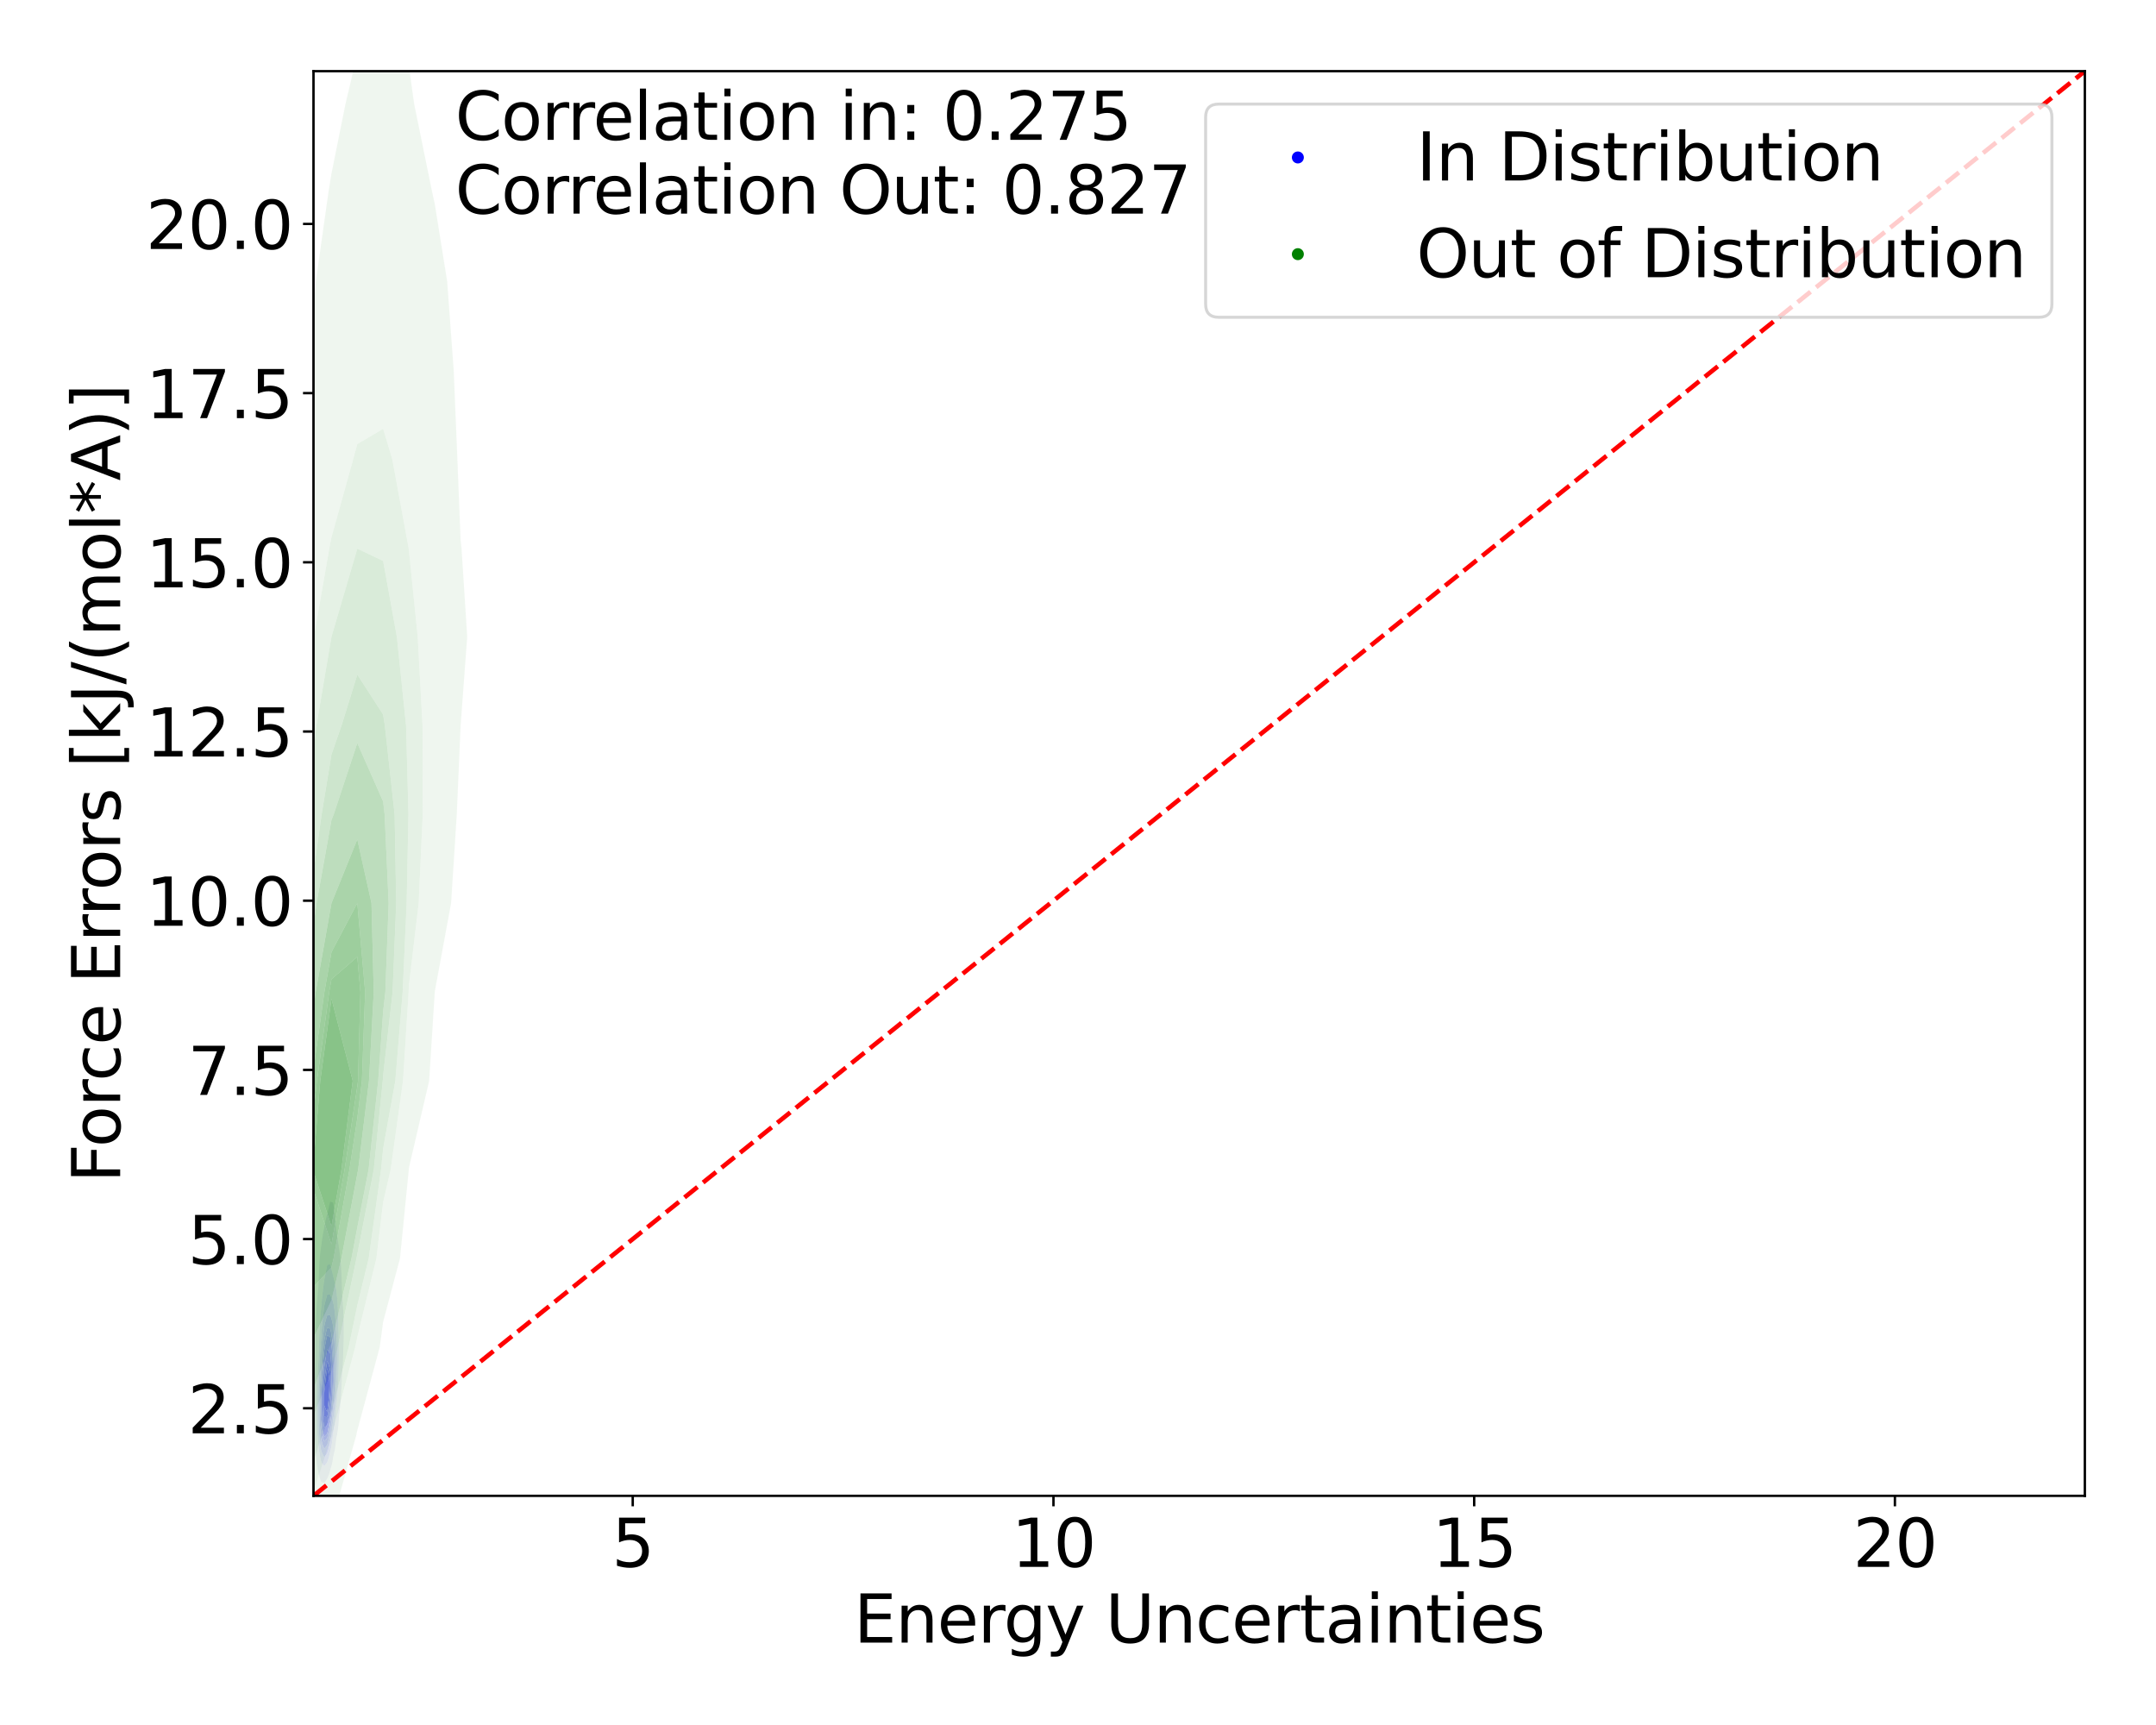 <?xml version="1.0" encoding="utf-8" standalone="no"?>
<!DOCTYPE svg PUBLIC "-//W3C//DTD SVG 1.1//EN"
  "http://www.w3.org/Graphics/SVG/1.1/DTD/svg11.dtd">
<svg xmlns:xlink="http://www.w3.org/1999/xlink" width="720pt" height="576pt" viewBox="0 0 720 576" xmlns="http://www.w3.org/2000/svg" version="1.1">
 <defs>
  <style type="text/css">*{stroke-linejoin: round; stroke-linecap: butt}</style>
 </defs>
 <g id="figure_1">
  <g id="patch_1">
   <path d="M 0 576 
L 720 576 
L 720 0 
L 0 0 
z
" style="fill: #ffffff"/>
  </g>
  <g id="axes_1">
   <g id="patch_2">
    <path d="M 104.69 499.48 
L 696.24 499.48 
L 696.24 23.76 
L 104.69 23.76 
z
" style="fill: #ffffff"/>
   </g>
   <g id="QuadContourSet_1">
    <path d="M 107.313 494.872 
L 108.299 495.181 
L 109.179 493.822 
L 109.286 493.667 
L 109.901 492.19 
L 110.273 490.811 
L 110.36 490.559 
L 110.851 488.928 
L 111.143 487.297 
L 111.259 486.423 
L 111.459 485.665 
L 111.81 484.034 
L 112.048 482.403 
L 112.216 480.772 
L 112.246 480.443 
L 112.54 479.141 
L 112.81 477.509 
L 112.997 475.878 
L 113.129 474.247 
L 113.226 472.616 
L 113.232 472.494 
L 113.438 470.984 
L 113.612 469.353 
L 113.751 467.722 
L 113.865 466.091 
L 113.962 464.46 
L 114.048 462.828 
L 114.125 461.197 
L 114.191 459.566 
L 114.219 458.742 
L 114.297 457.935 
L 114.418 456.303 
L 114.506 454.672 
L 114.57 453.041 
L 114.621 451.41 
L 114.666 449.779 
L 114.708 448.147 
L 114.743 446.516 
L 114.767 444.885 
L 114.773 443.254 
L 114.755 441.622 
L 114.713 439.991 
L 114.647 438.36 
L 114.561 436.729 
L 114.457 435.097 
L 114.34 433.466 
L 114.219 431.835 
L 114.219 431.835 
L 114.177 430.204 
L 114.132 428.573 
L 114.081 426.941 
L 114.016 425.31 
L 113.932 423.679 
L 113.82 422.048 
L 113.677 420.416 
L 113.495 418.785 
L 113.27 417.154 
L 113.232 416.894 
L 113.02 415.523 
L 112.77 413.892 
L 112.521 412.26 
L 112.266 410.629 
L 112.246 410.5 
L 112.102 408.998 
L 111.934 407.367 
L 111.761 405.735 
L 111.582 404.104 
L 111.384 402.473 
L 111.259 401.603 
L 110.273 401.213 
L 109.975 402.473 
L 109.598 404.104 
L 109.286 405.368 
L 109.187 405.735 
L 108.761 407.367 
L 108.424 408.998 
L 108.299 409.691 
L 108.133 410.629 
L 107.839 412.26 
L 107.57 413.892 
L 107.342 415.523 
L 107.313 415.752 
L 107.112 417.154 
L 106.917 418.785 
L 106.766 420.416 
L 106.654 422.048 
L 106.57 423.679 
L 106.501 425.31 
L 106.438 426.941 
L 106.377 428.573 
L 106.326 429.886 
L 106.298 430.204 
L 106.136 431.835 
L 105.983 433.466 
L 105.847 435.097 
L 105.731 436.729 
L 105.635 438.36 
L 105.557 439.991 
L 105.494 441.622 
L 105.448 443.254 
L 105.416 444.885 
L 105.398 446.516 
L 105.388 448.147 
L 105.382 449.779 
L 105.374 451.41 
L 105.364 453.041 
L 105.349 454.672 
L 105.34 455.434 
L 105.302 456.303 
L 105.222 457.935 
L 105.145 459.566 
L 105.074 461.197 
L 105.013 462.828 
L 104.961 464.46 
L 104.92 466.091 
L 104.889 467.722 
L 104.869 469.353 
L 104.858 470.984 
L 104.859 472.616 
L 104.872 474.247 
L 104.901 475.878 
L 104.951 477.509 
L 105.033 479.141 
L 105.159 480.772 
L 105.34 482.33 
L 105.342 482.403 
L 105.414 484.034 
L 105.513 485.665 
L 105.65 487.297 
L 105.843 488.928 
L 106.12 490.559 
L 106.326 491.505 
L 106.456 492.19 
L 106.892 493.822 
z
M 107.769 488.928 
L 107.313 488.284 
L 107.053 487.297 
L 106.73 485.665 
L 106.512 484.034 
L 106.362 482.403 
L 106.326 481.919 
L 106.186 480.772 
L 106.034 479.141 
L 105.927 477.509 
L 105.853 475.878 
L 105.804 474.247 
L 105.775 472.616 
L 105.763 470.984 
L 105.764 469.353 
L 105.779 467.722 
L 105.807 466.091 
L 105.847 464.46 
L 105.898 462.828 
L 105.962 461.197 
L 106.036 459.566 
L 106.121 457.935 
L 106.218 456.303 
L 106.326 454.672 
L 106.326 454.672 
L 106.376 453.041 
L 106.429 451.41 
L 106.484 449.779 
L 106.544 448.147 
L 106.609 446.516 
L 106.682 444.885 
L 106.765 443.254 
L 106.861 441.622 
L 106.971 439.991 
L 107.096 438.36 
L 107.241 436.729 
L 107.313 435.998 
L 107.389 435.097 
L 107.541 433.466 
L 107.709 431.835 
L 107.896 430.204 
L 108.109 428.573 
L 108.299 427.26 
L 108.367 426.941 
L 108.691 425.31 
L 109.015 423.679 
L 109.286 422.351 
L 110.273 422.184 
L 110.684 423.679 
L 111.096 425.31 
L 111.259 425.966 
L 111.483 426.941 
L 111.865 428.573 
L 112.22 430.204 
L 112.246 430.333 
L 112.444 431.835 
L 112.6 433.466 
L 112.716 435.097 
L 112.804 436.729 
L 112.874 438.36 
L 112.931 439.991 
L 112.981 441.622 
L 113.025 443.254 
L 113.064 444.885 
L 113.1 446.516 
L 113.13 448.147 
L 113.152 449.779 
L 113.162 451.41 
L 113.159 453.041 
L 113.142 454.672 
L 113.111 456.303 
L 113.068 457.935 
L 113.015 459.566 
L 112.95 461.197 
L 112.874 462.828 
L 112.783 464.46 
L 112.671 466.091 
L 112.53 467.722 
L 112.347 469.353 
L 112.246 470.096 
L 112.187 470.984 
L 112.061 472.616 
L 111.904 474.247 
L 111.706 475.878 
L 111.448 477.509 
L 111.259 478.5 
L 111.196 479.141 
L 111.014 480.772 
L 110.772 482.403 
L 110.435 484.034 
L 110.273 484.682 
L 110.06 485.665 
L 109.618 487.297 
L 109.286 488.27 
L 108.777 488.928 
L 108.299 489.593 
z
" clip-path="url(#pc86025d507)" style="fill: #e6e6f3"/>
    <path d="M 108.299 489.593 
L 108.777 488.928 
L 109.286 488.27 
L 109.618 487.297 
L 110.06 485.665 
L 110.273 484.682 
L 110.435 484.034 
L 110.772 482.403 
L 111.014 480.772 
L 111.196 479.141 
L 111.259 478.5 
L 111.448 477.509 
L 111.706 475.878 
L 111.904 474.247 
L 112.061 472.616 
L 112.187 470.984 
L 112.246 470.096 
L 112.347 469.353 
L 112.53 467.722 
L 112.671 466.091 
L 112.783 464.46 
L 112.874 462.828 
L 112.95 461.197 
L 113.015 459.566 
L 113.068 457.935 
L 113.111 456.303 
L 113.142 454.672 
L 113.159 453.041 
L 113.162 451.41 
L 113.152 449.779 
L 113.13 448.147 
L 113.1 446.516 
L 113.064 444.885 
L 113.025 443.254 
L 112.981 441.622 
L 112.931 439.991 
L 112.874 438.36 
L 112.804 436.729 
L 112.716 435.097 
L 112.6 433.466 
L 112.444 431.835 
L 112.246 430.333 
L 112.22 430.204 
L 111.865 428.573 
L 111.483 426.941 
L 111.259 425.966 
L 111.096 425.31 
L 110.684 423.679 
L 110.273 422.184 
L 109.286 422.351 
L 109.015 423.679 
L 108.691 425.31 
L 108.367 426.941 
L 108.299 427.26 
L 108.109 428.573 
L 107.896 430.204 
L 107.709 431.835 
L 107.541 433.466 
L 107.389 435.097 
L 107.313 435.998 
L 107.241 436.729 
L 107.096 438.36 
L 106.971 439.991 
L 106.861 441.622 
L 106.765 443.254 
L 106.682 444.885 
L 106.609 446.516 
L 106.544 448.147 
L 106.484 449.779 
L 106.429 451.41 
L 106.376 453.041 
L 106.326 454.672 
L 106.326 454.672 
L 106.218 456.303 
L 106.121 457.935 
L 106.036 459.566 
L 105.962 461.197 
L 105.898 462.828 
L 105.847 464.46 
L 105.807 466.091 
L 105.779 467.722 
L 105.764 469.353 
L 105.763 470.984 
L 105.775 472.616 
L 105.804 474.247 
L 105.853 475.878 
L 105.927 477.509 
L 106.034 479.141 
L 106.186 480.772 
L 106.326 481.919 
L 106.362 482.403 
L 106.512 484.034 
L 106.73 485.665 
L 107.053 487.297 
L 107.313 488.284 
L 107.769 488.928 
z
M 107.769 485.665 
L 107.313 484.646 
L 107.185 484.034 
L 106.91 482.403 
L 106.719 480.772 
L 106.583 479.141 
L 106.486 477.509 
L 106.417 475.878 
L 106.37 474.247 
L 106.34 472.616 
L 106.326 470.984 
L 106.326 470.984 
L 106.325 469.353 
L 106.326 469.262 
L 106.337 467.722 
L 106.359 466.091 
L 106.392 464.46 
L 106.433 462.828 
L 106.483 461.197 
L 106.541 459.566 
L 106.606 457.935 
L 106.678 456.303 
L 106.755 454.672 
L 106.839 453.041 
L 106.931 451.41 
L 107.035 449.779 
L 107.154 448.147 
L 107.291 446.516 
L 107.313 446.256 
L 107.398 444.885 
L 107.512 443.254 
L 107.647 441.622 
L 107.807 439.991 
L 107.993 438.36 
L 108.197 436.729 
L 108.299 435.929 
L 108.515 435.097 
L 108.952 433.466 
L 109.286 432.165 
L 110.273 432.299 
L 110.735 433.466 
L 111.259 434.695 
L 111.343 435.097 
L 111.631 436.729 
L 111.838 438.36 
L 111.987 439.991 
L 112.099 441.622 
L 112.187 443.254 
L 112.246 444.539 
L 112.264 444.885 
L 112.348 446.516 
L 112.425 448.147 
L 112.489 449.779 
L 112.537 451.41 
L 112.563 453.041 
L 112.565 454.672 
L 112.542 456.303 
L 112.494 457.935 
L 112.423 459.566 
L 112.329 461.197 
L 112.246 462.358 
L 112.228 462.828 
L 112.157 464.46 
L 112.074 466.091 
L 111.971 467.722 
L 111.843 469.353 
L 111.682 470.984 
L 111.477 472.616 
L 111.259 474.007 
L 111.238 474.247 
L 111.084 475.878 
L 110.9 477.509 
L 110.671 479.141 
L 110.371 480.772 
L 110.273 481.239 
L 110.051 482.403 
L 109.667 484.034 
L 109.286 485.307 
L 109.001 485.665 
L 108.299 486.587 
z
" clip-path="url(#pc86025d507)" style="fill: #d1d1f4"/>
    <path d="M 108.299 486.587 
L 109.001 485.665 
L 109.286 485.307 
L 109.667 484.034 
L 110.051 482.403 
L 110.273 481.239 
L 110.371 480.772 
L 110.671 479.141 
L 110.9 477.509 
L 111.084 475.878 
L 111.238 474.247 
L 111.259 474.007 
L 111.477 472.616 
L 111.682 470.984 
L 111.843 469.353 
L 111.971 467.722 
L 112.074 466.091 
L 112.157 464.46 
L 112.228 462.828 
L 112.246 462.358 
L 112.329 461.197 
L 112.423 459.566 
L 112.494 457.935 
L 112.542 456.303 
L 112.565 454.672 
L 112.563 453.041 
L 112.537 451.41 
L 112.489 449.779 
L 112.425 448.147 
L 112.348 446.516 
L 112.264 444.885 
L 112.246 444.539 
L 112.187 443.254 
L 112.099 441.622 
L 111.987 439.991 
L 111.838 438.36 
L 111.631 436.729 
L 111.343 435.097 
L 111.259 434.695 
L 110.735 433.466 
L 110.273 432.299 
L 109.286 432.165 
L 108.952 433.466 
L 108.515 435.097 
L 108.299 435.929 
L 108.197 436.729 
L 107.993 438.36 
L 107.807 439.991 
L 107.647 441.622 
L 107.512 443.254 
L 107.398 444.885 
L 107.313 446.256 
L 107.291 446.516 
L 107.154 448.147 
L 107.035 449.779 
L 106.931 451.41 
L 106.839 453.041 
L 106.755 454.672 
L 106.678 456.303 
L 106.606 457.935 
L 106.541 459.566 
L 106.483 461.197 
L 106.433 462.828 
L 106.392 464.46 
L 106.359 466.091 
L 106.337 467.722 
L 106.326 469.262 
L 106.325 469.353 
L 106.326 470.984 
L 106.326 470.984 
L 106.34 472.616 
L 106.37 474.247 
L 106.417 475.878 
L 106.486 477.509 
L 106.583 479.141 
L 106.719 480.772 
L 106.91 482.403 
L 107.185 484.034 
L 107.313 484.646 
L 107.769 485.665 
z
M 107.747 482.403 
L 107.313 480.772 
L 107.313 480.772 
L 107.1 479.141 
L 106.949 477.509 
L 106.841 475.878 
L 106.766 474.247 
L 106.717 472.616 
L 106.69 470.984 
L 106.682 469.353 
L 106.693 467.722 
L 106.721 466.091 
L 106.766 464.46 
L 106.825 462.828 
L 106.899 461.197 
L 106.985 459.566 
L 107.082 457.935 
L 107.189 456.303 
L 107.304 454.672 
L 107.313 454.555 
L 107.397 453.041 
L 107.496 451.41 
L 107.605 449.779 
L 107.727 448.147 
L 107.868 446.516 
L 108.034 444.885 
L 108.236 443.254 
L 108.299 442.786 
L 108.572 441.622 
L 109.018 439.991 
L 109.286 439.129 
L 110.273 439.047 
L 110.606 439.991 
L 111.03 441.622 
L 111.259 442.902 
L 111.298 443.254 
L 111.461 444.885 
L 111.596 446.516 
L 111.709 448.147 
L 111.802 449.779 
L 111.876 451.41 
L 111.928 453.041 
L 111.958 454.672 
L 111.965 456.303 
L 111.95 457.935 
L 111.917 459.566 
L 111.867 461.197 
L 111.801 462.828 
L 111.714 464.46 
L 111.602 466.091 
L 111.457 467.722 
L 111.272 469.353 
L 111.259 469.449 
L 111.136 470.984 
L 110.985 472.616 
L 110.808 474.247 
L 110.596 475.878 
L 110.333 477.509 
L 110.273 477.849 
L 110.055 479.141 
L 109.727 480.772 
L 109.307 482.403 
L 109.286 482.479 
L 108.299 483.741 
z
" clip-path="url(#pc86025d507)" style="fill: #b9b9f6"/>
    <path d="M 108.299 483.741 
L 109.286 482.479 
L 109.307 482.403 
L 109.727 480.772 
L 110.055 479.141 
L 110.273 477.849 
L 110.333 477.509 
L 110.596 475.878 
L 110.808 474.247 
L 110.985 472.616 
L 111.136 470.984 
L 111.259 469.449 
L 111.272 469.353 
L 111.457 467.722 
L 111.602 466.091 
L 111.714 464.46 
L 111.801 462.828 
L 111.867 461.197 
L 111.917 459.566 
L 111.95 457.935 
L 111.965 456.303 
L 111.958 454.672 
L 111.928 453.041 
L 111.876 451.41 
L 111.802 449.779 
L 111.709 448.147 
L 111.596 446.516 
L 111.461 444.885 
L 111.298 443.254 
L 111.259 442.902 
L 111.03 441.622 
L 110.606 439.991 
L 110.273 439.047 
L 109.286 439.129 
L 109.018 439.991 
L 108.572 441.622 
L 108.299 442.786 
L 108.236 443.254 
L 108.034 444.885 
L 107.868 446.516 
L 107.727 448.147 
L 107.605 449.779 
L 107.496 451.41 
L 107.397 453.041 
L 107.313 454.555 
L 107.304 454.672 
L 107.189 456.303 
L 107.082 457.935 
L 106.985 459.566 
L 106.899 461.197 
L 106.825 462.828 
L 106.766 464.46 
L 106.721 466.091 
L 106.693 467.722 
L 106.682 469.353 
L 106.69 470.984 
L 106.717 472.616 
L 106.766 474.247 
L 106.841 475.878 
L 106.949 477.509 
L 107.1 479.141 
L 107.313 480.772 
L 107.313 480.772 
L 107.747 482.403 
z
M 108.098 480.772 
L 107.684 479.141 
L 107.424 477.509 
L 107.313 476.46 
L 107.264 475.878 
L 107.161 474.247 
L 107.092 472.616 
L 107.051 470.984 
L 107.037 469.353 
L 107.047 467.722 
L 107.081 466.091 
L 107.138 464.46 
L 107.216 462.828 
L 107.313 461.197 
L 107.313 461.197 
L 107.396 459.566 
L 107.488 457.935 
L 107.59 456.303 
L 107.699 454.672 
L 107.817 453.041 
L 107.944 451.41 
L 108.084 449.779 
L 108.244 448.147 
L 108.299 447.639 
L 108.511 446.516 
L 108.869 444.885 
L 109.286 443.289 
L 110.273 443.651 
L 110.55 444.885 
L 110.829 446.516 
L 111.033 448.147 
L 111.184 449.779 
L 111.259 450.831 
L 111.298 451.41 
L 111.389 453.041 
L 111.455 454.672 
L 111.494 456.303 
L 111.506 457.935 
L 111.49 459.566 
L 111.447 461.197 
L 111.376 462.828 
L 111.272 464.46 
L 111.259 464.624 
L 111.176 466.091 
L 111.066 467.722 
L 110.937 469.353 
L 110.784 470.984 
L 110.601 472.616 
L 110.382 474.247 
L 110.273 474.955 
L 110.132 475.878 
L 109.857 477.509 
L 109.527 479.141 
L 109.286 480.146 
L 108.768 480.772 
L 108.299 481.362 
z
" clip-path="url(#pc86025d507)" style="fill: #9d9df7"/>
    <path d="M 108.299 481.362 
L 108.768 480.772 
L 109.286 480.146 
L 109.527 479.141 
L 109.857 477.509 
L 110.132 475.878 
L 110.273 474.955 
L 110.382 474.247 
L 110.601 472.616 
L 110.784 470.984 
L 110.937 469.353 
L 111.066 467.722 
L 111.176 466.091 
L 111.259 464.624 
L 111.272 464.46 
L 111.376 462.828 
L 111.447 461.197 
L 111.49 459.566 
L 111.506 457.935 
L 111.494 456.303 
L 111.455 454.672 
L 111.389 453.041 
L 111.298 451.41 
L 111.259 450.831 
L 111.184 449.779 
L 111.033 448.147 
L 110.829 446.516 
L 110.55 444.885 
L 110.273 443.651 
L 109.286 443.289 
L 108.869 444.885 
L 108.511 446.516 
L 108.299 447.639 
L 108.244 448.147 
L 108.084 449.779 
L 107.944 451.41 
L 107.817 453.041 
L 107.699 454.672 
L 107.59 456.303 
L 107.488 457.935 
L 107.396 459.566 
L 107.313 461.197 
L 107.313 461.197 
L 107.216 462.828 
L 107.138 464.46 
L 107.081 466.091 
L 107.047 467.722 
L 107.037 469.353 
L 107.051 470.984 
L 107.092 472.616 
L 107.161 474.247 
L 107.264 475.878 
L 107.313 476.46 
L 107.424 477.509 
L 107.684 479.141 
L 108.098 480.772 
z
M 108.12 479.141 
L 107.787 477.509 
L 107.573 475.878 
L 107.435 474.247 
L 107.349 472.616 
L 107.313 471.39 
L 107.301 470.984 
L 107.282 469.353 
L 107.292 467.722 
L 107.313 466.816 
L 107.327 466.091 
L 107.377 464.46 
L 107.443 462.828 
L 107.523 461.197 
L 107.617 459.566 
L 107.724 457.935 
L 107.843 456.303 
L 107.97 454.672 
L 108.107 453.041 
L 108.253 451.41 
L 108.299 450.922 
L 108.478 449.779 
L 108.773 448.147 
L 109.126 446.516 
L 109.286 445.855 
L 110.273 446.516 
L 110.273 446.516 
L 110.553 448.147 
L 110.762 449.779 
L 110.919 451.41 
L 111.038 453.041 
L 111.124 454.672 
L 111.181 456.303 
L 111.208 457.935 
L 111.207 459.566 
L 111.179 461.197 
L 111.128 462.828 
L 111.056 464.46 
L 110.964 466.091 
L 110.849 467.722 
L 110.709 469.353 
L 110.541 470.984 
L 110.336 472.616 
L 110.273 473.067 
L 110.099 474.247 
L 109.839 475.878 
L 109.535 477.509 
L 109.286 478.644 
L 108.84 479.141 
L 108.299 479.786 
z
" clip-path="url(#pc86025d507)" style="fill: #8787f8"/>
    <path d="M 108.299 479.786 
L 108.84 479.141 
L 109.286 478.644 
L 109.535 477.509 
L 109.839 475.878 
L 110.099 474.247 
L 110.273 473.067 
L 110.336 472.616 
L 110.541 470.984 
L 110.709 469.353 
L 110.849 467.722 
L 110.964 466.091 
L 111.056 464.46 
L 111.128 462.828 
L 111.179 461.197 
L 111.207 459.566 
L 111.208 457.935 
L 111.181 456.303 
L 111.124 454.672 
L 111.038 453.041 
L 110.919 451.41 
L 110.762 449.779 
L 110.553 448.147 
L 110.273 446.516 
L 110.273 446.516 
L 109.286 445.855 
L 109.126 446.516 
L 108.773 448.147 
L 108.478 449.779 
L 108.299 450.922 
L 108.253 451.41 
L 108.107 453.041 
L 107.97 454.672 
L 107.843 456.303 
L 107.724 457.935 
L 107.617 459.566 
L 107.523 461.197 
L 107.443 462.828 
L 107.377 464.46 
L 107.327 466.091 
L 107.313 466.816 
L 107.292 467.722 
L 107.282 469.353 
L 107.301 470.984 
L 107.313 471.39 
L 107.349 472.616 
L 107.435 474.247 
L 107.573 475.878 
L 107.787 477.509 
L 108.12 479.141 
z
M 108.164 475.878 
L 107.959 474.247 
L 107.824 472.616 
L 107.74 470.984 
L 107.696 469.353 
L 107.687 467.722 
L 107.708 466.091 
L 107.755 464.46 
L 107.827 462.828 
L 107.921 461.197 
L 108.036 459.566 
L 108.17 457.935 
L 108.299 456.516 
L 108.331 456.303 
L 108.569 454.672 
L 108.824 453.041 
L 109.111 451.41 
L 109.286 450.513 
L 109.965 451.41 
L 110.273 451.932 
L 110.396 453.041 
L 110.539 454.672 
L 110.645 456.303 
L 110.716 457.935 
L 110.751 459.566 
L 110.751 461.197 
L 110.719 462.828 
L 110.656 464.46 
L 110.563 466.091 
L 110.439 467.722 
L 110.28 469.353 
L 110.273 469.418 
L 110.065 470.984 
L 109.835 472.616 
L 109.581 474.247 
L 109.286 475.878 
L 109.286 475.878 
L 108.299 476.65 
z
" clip-path="url(#pc86025d507)" style="fill: #6b6bfa"/>
    <path d="M 108.299 476.65 
L 109.286 475.878 
L 109.286 475.878 
L 109.581 474.247 
L 109.835 472.616 
L 110.065 470.984 
L 110.273 469.418 
L 110.28 469.353 
L 110.439 467.722 
L 110.563 466.091 
L 110.656 464.46 
L 110.719 462.828 
L 110.751 461.197 
L 110.751 459.566 
L 110.716 457.935 
L 110.645 456.303 
L 110.539 454.672 
L 110.396 453.041 
L 110.273 451.932 
L 109.965 451.41 
L 109.286 450.513 
L 109.111 451.41 
L 108.824 453.041 
L 108.569 454.672 
L 108.331 456.303 
L 108.299 456.516 
L 108.17 457.935 
L 108.036 459.566 
L 107.921 461.197 
L 107.827 462.828 
L 107.755 464.46 
L 107.708 466.091 
L 107.687 467.722 
L 107.696 469.353 
L 107.74 470.984 
L 107.824 472.616 
L 107.959 474.247 
L 108.164 475.878 
z
M 108.251 472.616 
L 108.134 470.984 
L 108.066 469.353 
L 108.04 467.722 
L 108.051 466.091 
L 108.096 464.46 
L 108.172 462.828 
L 108.279 461.197 
L 108.299 460.932 
L 108.49 459.566 
L 108.726 457.935 
L 108.976 456.303 
L 109.247 454.672 
L 109.286 454.45 
L 109.389 454.672 
L 109.957 456.303 
L 110.273 457.935 
L 110.273 457.935 
L 110.34 459.566 
L 110.365 461.197 
L 110.35 462.828 
L 110.296 464.46 
L 110.273 464.864 
L 110.172 466.091 
L 110.009 467.722 
L 109.823 469.353 
L 109.617 470.984 
L 109.384 472.616 
L 109.286 473.218 
L 108.299 473.089 
z
" clip-path="url(#pc86025d507)" style="fill: #4a4afb"/>
    <path d="M 108.299 473.089 
L 109.286 473.218 
L 109.384 472.616 
L 109.617 470.984 
L 109.823 469.353 
L 110.009 467.722 
L 110.172 466.091 
L 110.273 464.864 
L 110.296 464.46 
L 110.35 462.828 
L 110.365 461.197 
L 110.34 459.566 
L 110.273 457.935 
L 110.273 457.935 
L 109.957 456.303 
L 109.389 454.672 
L 109.286 454.45 
L 109.247 454.672 
L 108.976 456.303 
L 108.726 457.935 
L 108.49 459.566 
L 108.299 460.932 
L 108.279 461.197 
L 108.172 462.828 
L 108.096 464.46 
L 108.051 466.091 
L 108.04 467.722 
L 108.066 469.353 
L 108.134 470.984 
L 108.251 472.616 
z
M 108.96 470.984 
L 108.299 469.353 
L 108.299 469.353 
L 108.262 467.722 
L 108.267 466.091 
L 108.299 464.888 
L 108.327 464.46 
L 108.489 462.828 
L 108.679 461.197 
L 108.891 459.566 
L 109.124 457.935 
L 109.286 456.907 
L 109.571 457.935 
L 109.85 459.566 
L 109.978 461.197 
L 110.001 462.828 
L 109.95 464.46 
L 109.847 466.091 
L 109.706 467.722 
L 109.534 469.353 
L 109.333 470.984 
L 109.286 471.313 
z
" clip-path="url(#pc86025d507)" style="fill: #2f2ffd"/>
    <path d="M 109.286 471.313 
L 109.333 470.984 
L 109.534 469.353 
L 109.706 467.722 
L 109.847 466.091 
L 109.95 464.46 
L 110.001 462.828 
L 109.978 461.197 
L 109.85 459.566 
L 109.571 457.935 
L 109.286 456.907 
L 109.124 457.935 
L 108.891 459.566 
L 108.679 461.197 
L 108.489 462.828 
L 108.327 464.46 
L 108.299 464.888 
L 108.267 466.091 
L 108.262 467.722 
L 108.299 469.353 
L 108.299 469.353 
L 108.96 470.984 
z
" clip-path="url(#pc86025d507)" style="fill: #1212fe"/>
   </g>
   <g id="QuadContourSet_2">
    <path d="M 76.192 544.643 
L 84.818 565.504 
L 93.444 559.747 
L 100.776 538.791 
L 102.07 536.918 
L 110.528 509.14 
L 110.696 508.694 
L 118.917 479.49 
L 119.322 477.634 
L 126.809 449.839 
L 127.948 441.388 
L 133.572 420.189 
L 136.524 390.539 
L 136.574 389.892 
L 143.318 360.888 
L 145.192 331.238 
L 145.2 331.065 
L 150.644 301.587 
L 152.54 271.937 
L 153.826 242.286 
L 153.826 242.286 
L 156.026 212.636 
L 154.118 182.985 
L 153.826 180.471 
L 152.746 153.335 
L 151.515 123.685 
L 149.34 94.034 
L 145.2 68.158 
L 144.371 64.384 
L 138.313 34.733 
L 136.574 22.279 
L 127.948 6.075 
L 119.322 17.992 
L 115.373 34.733 
L 110.696 57.965 
L 109.661 64.384 
L 105.47 94.034 
L 102.642 123.685 
L 102.07 129.866 
L 99.17 153.335 
L 95.679 182.985 
L 93.534 212.636 
L 93.444 213.903 
L 89.068 242.286 
L 86.67 271.937 
L 85.299 301.587 
L 84.818 315.493 
L 82.986 331.238 
L 80.186 360.888 
L 78.145 390.539 
L 76.941 420.189 
L 76.213 449.839 
L 76.192 451.118 
L 73.895 479.49 
L 73.375 509.14 
L 75.192 538.791 
z
M 86.392 509.14 
L 84.818 497.453 
L 83.431 479.49 
L 83.954 449.839 
L 84.818 439.268 
L 85.356 420.189 
L 86.673 390.539 
L 88.893 360.888 
L 92.619 331.238 
L 93.444 324.357 
L 94.845 301.587 
L 97.26 271.937 
L 100.934 242.286 
L 102.07 234.76 
L 104.814 212.636 
L 109.998 182.985 
L 110.696 179.399 
L 117.952 153.335 
L 119.322 148.282 
L 127.948 143.194 
L 131 153.335 
L 136.459 182.985 
L 136.574 183.89 
L 139.498 212.636 
L 141.104 242.286 
L 141.168 271.937 
L 139.815 301.587 
L 136.574 328.884 
L 136.465 331.238 
L 134.587 360.888 
L 130.466 390.539 
L 127.948 401.405 
L 125.694 420.189 
L 119.322 446.451 
L 118.621 449.839 
L 110.696 479.49 
L 110.696 479.49 
L 102.07 506.333 
L 99.45 509.14 
L 93.444 521.776 
z
" clip-path="url(#pc86025d507)" style="fill: #e0eee0; fill-opacity: 0.5"/>
    <path d="M 93.444 521.776 
L 99.45 509.14 
L 102.07 506.333 
L 110.696 479.49 
L 110.696 479.49 
L 118.621 449.839 
L 119.322 446.451 
L 125.694 420.189 
L 127.948 401.405 
L 130.466 390.539 
L 134.587 360.888 
L 136.465 331.238 
L 136.574 328.884 
L 139.815 301.587 
L 141.168 271.937 
L 141.104 242.286 
L 139.498 212.636 
L 136.574 183.89 
L 136.459 182.985 
L 131 153.335 
L 127.948 143.194 
L 119.322 148.282 
L 117.952 153.335 
L 110.696 179.399 
L 109.998 182.985 
L 104.814 212.636 
L 102.07 234.76 
L 100.934 242.286 
L 97.26 271.937 
L 94.845 301.587 
L 93.444 324.357 
L 92.619 331.238 
L 88.893 360.888 
L 86.673 390.539 
L 85.356 420.189 
L 84.818 439.268 
L 83.954 449.839 
L 83.431 479.49 
L 84.818 497.453 
L 86.392 509.14 
z
M 87.529 479.49 
L 86.798 449.839 
L 87.534 420.189 
L 89.327 390.539 
L 92.917 360.888 
L 93.444 357.031 
L 95.322 331.238 
L 98.262 301.587 
L 102.07 272.587 
L 102.148 271.937 
L 105.67 242.286 
L 110.696 212.636 
L 110.696 212.636 
L 119.322 183.205 
L 127.948 187.309 
L 132.533 212.636 
L 135.608 242.286 
L 136.408 271.937 
L 135.804 301.587 
L 134.47 331.238 
L 132.019 360.888 
L 127.948 383.535 
L 127.245 390.539 
L 123.136 420.189 
L 119.322 435.911 
L 116.442 449.839 
L 110.696 471.339 
L 107.478 479.49 
L 102.07 496.32 
L 93.444 503.991 
z
" clip-path="url(#pc86025d507)" style="fill: #cde5cd; fill-opacity: 0.5"/>
    <path d="M 93.444 503.991 
L 102.07 496.32 
L 107.478 479.49 
L 110.696 471.339 
L 116.442 449.839 
L 119.322 435.911 
L 123.136 420.189 
L 127.245 390.539 
L 127.948 383.535 
L 132.019 360.888 
L 134.47 331.238 
L 135.804 301.587 
L 136.408 271.937 
L 135.608 242.286 
L 132.533 212.636 
L 127.948 187.309 
L 119.322 183.205 
L 110.696 212.636 
L 110.696 212.636 
L 105.67 242.286 
L 102.148 271.937 
L 102.07 272.587 
L 98.262 301.587 
L 95.322 331.238 
L 93.444 357.031 
L 92.917 360.888 
L 89.327 390.539 
L 87.534 420.189 
L 86.798 449.839 
L 87.529 479.49 
z
M 93.374 479.49 
L 90.656 449.839 
L 91.195 420.189 
L 93.444 393.844 
L 93.614 390.539 
L 95.748 360.888 
L 98.925 331.238 
L 102.07 309.847 
L 103.228 301.587 
L 107.403 271.937 
L 110.696 251.914 
L 114.043 242.286 
L 119.322 225.25 
L 127.948 238.605 
L 128.529 242.286 
L 131.789 271.937 
L 132.317 301.587 
L 131.117 331.238 
L 127.948 359.199 
L 127.827 360.888 
L 124.836 390.539 
L 119.322 418.801 
L 119.06 420.189 
L 112.781 449.839 
L 110.696 457.64 
L 102.07 479.49 
L 102.07 479.49 
L 93.444 479.778 
z
" clip-path="url(#pc86025d507)" style="fill: #b5d9b5; fill-opacity: 0.5"/>
    <path d="M 93.444 479.778 
L 102.07 479.49 
L 102.07 479.49 
L 110.696 457.64 
L 112.781 449.839 
L 119.06 420.189 
L 119.322 418.801 
L 124.836 390.539 
L 127.827 360.888 
L 127.948 359.199 
L 131.117 331.238 
L 132.317 301.587 
L 131.789 271.937 
L 128.529 242.286 
L 127.948 238.605 
L 119.322 225.25 
L 114.043 242.286 
L 110.696 251.914 
L 107.403 271.937 
L 103.228 301.587 
L 102.07 309.847 
L 98.925 331.238 
L 95.748 360.888 
L 93.614 390.539 
L 93.444 393.844 
L 91.195 420.189 
L 90.656 449.839 
L 93.374 479.49 
z
M 93.444 449.839 
L 93.728 420.189 
L 95.215 390.539 
L 97.554 360.888 
L 101.53 331.238 
L 102.07 327.563 
L 105.714 301.587 
L 110.696 273.785 
L 111.446 271.937 
L 119.322 248.124 
L 127.948 267.633 
L 128.45 271.937 
L 129.796 301.587 
L 128.693 331.238 
L 127.948 337.811 
L 126.298 360.888 
L 123.095 390.539 
L 119.322 409.878 
L 117.378 420.189 
L 110.696 448.336 
L 109.982 449.839 
L 102.07 470.65 
z
" clip-path="url(#pc86025d507)" style="fill: #9ccd9c; fill-opacity: 0.5"/>
    <path d="M 102.07 470.65 
L 109.982 449.839 
L 110.696 448.336 
L 117.378 420.189 
L 119.322 409.878 
L 123.095 390.539 
L 126.298 360.888 
L 127.948 337.811 
L 128.693 331.238 
L 129.796 301.587 
L 128.45 271.937 
L 127.948 267.633 
L 119.322 248.124 
L 111.446 271.937 
L 110.696 273.785 
L 105.714 301.587 
L 102.07 327.563 
L 101.53 331.238 
L 97.554 360.888 
L 95.215 390.539 
L 93.728 420.189 
L 93.444 449.839 
z
M 100.787 449.839 
L 97.52 420.189 
L 98.422 390.539 
L 101.174 360.888 
L 102.07 354.477 
L 105.435 331.238 
L 110.696 301.587 
L 110.696 301.587 
L 119.322 280.282 
L 124.058 301.587 
L 124.808 331.238 
L 123.233 360.888 
L 119.606 390.539 
L 119.322 391.996 
L 114.008 420.189 
L 110.696 434.141 
L 103.246 449.839 
L 102.07 452.934 
z
" clip-path="url(#pc86025d507)" style="fill: #7cbd7c; fill-opacity: 0.5"/>
    <path d="M 102.07 452.934 
L 103.246 449.839 
L 110.696 434.141 
L 114.008 420.189 
L 119.322 391.996 
L 119.606 390.539 
L 123.233 360.888 
L 124.808 331.238 
L 124.058 301.587 
L 119.322 280.282 
L 110.696 301.587 
L 110.696 301.587 
L 105.435 331.238 
L 102.07 354.477 
L 101.174 360.888 
L 98.422 390.539 
L 97.52 420.189 
L 100.787 449.839 
z
M 100.449 420.189 
L 100.898 390.539 
L 102.07 378.372 
L 104.153 360.888 
L 108.333 331.238 
L 110.696 317.922 
L 119.322 301.587 
L 121.945 331.238 
L 120.867 360.888 
L 119.322 373.399 
L 116.702 390.539 
L 111.406 420.189 
L 110.696 423.179 
L 102.07 432.554 
z
" clip-path="url(#pc86025d507)" style="fill: #56aa56; fill-opacity: 0.5"/>
    <path d="M 102.07 432.554 
L 110.696 423.179 
L 111.406 420.189 
L 116.702 390.539 
L 119.322 373.399 
L 120.867 360.888 
L 121.945 331.238 
L 119.322 301.587 
L 110.696 317.922 
L 108.333 331.238 
L 104.153 360.888 
L 102.07 378.372 
L 100.898 390.539 
L 100.449 420.189 
z
M 102.51 390.539 
L 105.849 360.888 
L 109.937 331.238 
L 110.696 326.963 
L 119.322 319.501 
L 120.36 331.238 
L 119.557 360.888 
L 119.322 362.793 
L 115.081 390.539 
L 110.696 415.507 
z
" clip-path="url(#pc86025d507)" style="fill: #3d9e3d; fill-opacity: 0.5"/>
    <path d="M 110.696 415.507 
L 115.081 390.539 
L 119.322 362.793 
L 119.557 360.888 
L 120.36 331.238 
L 119.322 319.501 
L 110.696 326.963 
L 109.937 331.238 
L 105.849 360.888 
L 102.51 390.539 
z
M 104.492 390.539 
L 106.961 360.888 
L 110.696 333.507 
L 117.789 360.888 
L 114.019 390.539 
L 110.696 409.459 
z
" clip-path="url(#pc86025d507)" style="fill: #2e972e; fill-opacity: 0.5"/>
    <path d="M 110.696 409.459 
L 114.019 390.539 
L 117.789 360.888 
L 110.696 333.507 
L 106.961 360.888 
L 104.492 390.539 
z
" clip-path="url(#pc86025d507)" style="fill: #138913; fill-opacity: 0.5"/>
   </g>
   <g id="matplotlib.axis_1">
    <g id="xtick_1">
     <g id="line2d_1">
      <defs>
       <path id="m242ce32db5" d="M 0 0 
L 0 3.5 
" style="stroke: #000000; stroke-width: 0.8"/>
      </defs>
      <g>
       <use xlink:href="#m242ce32db5" x="211.301" y="499.48" style="stroke: #000000; stroke-width: 0.8"/>
      </g>
     </g>
     <g id="text_1">
      <!-- 5 -->
      <g transform="translate(204.302 523.197) scale(0.22 -0.22)">
       <defs>
        <path id="DejaVuSans-35" d="M 691 4666 
L 3169 4666 
L 3169 4134 
L 1269 4134 
L 1269 2991 
Q 1406 3038 1543 3061 
Q 1681 3084 1819 3084 
Q 2600 3084 3056 2656 
Q 3513 2228 3513 1497 
Q 3513 744 3044 326 
Q 2575 -91 1722 -91 
Q 1428 -91 1123 -41 
Q 819 9 494 109 
L 494 744 
Q 775 591 1075 516 
Q 1375 441 1709 441 
Q 2250 441 2565 725 
Q 2881 1009 2881 1497 
Q 2881 1984 2565 2268 
Q 2250 2553 1709 2553 
Q 1456 2553 1204 2497 
Q 953 2441 691 2322 
L 691 4666 
z
" transform="scale(0.016)"/>
       </defs>
       <use xlink:href="#DejaVuSans-35"/>
      </g>
     </g>
    </g>
    <g id="xtick_2">
     <g id="line2d_2">
      <g>
       <use xlink:href="#m242ce32db5" x="351.803" y="499.48" style="stroke: #000000; stroke-width: 0.8"/>
      </g>
     </g>
     <g id="text_2">
      <!-- 10 -->
      <g transform="translate(337.806 523.197) scale(0.22 -0.22)">
       <defs>
        <path id="DejaVuSans-31" d="M 794 531 
L 1825 531 
L 1825 4091 
L 703 3866 
L 703 4441 
L 1819 4666 
L 2450 4666 
L 2450 531 
L 3481 531 
L 3481 0 
L 794 0 
L 794 531 
z
" transform="scale(0.016)"/>
        <path id="DejaVuSans-30" d="M 2034 4250 
Q 1547 4250 1301 3770 
Q 1056 3291 1056 2328 
Q 1056 1369 1301 889 
Q 1547 409 2034 409 
Q 2525 409 2770 889 
Q 3016 1369 3016 2328 
Q 3016 3291 2770 3770 
Q 2525 4250 2034 4250 
z
M 2034 4750 
Q 2819 4750 3233 4129 
Q 3647 3509 3647 2328 
Q 3647 1150 3233 529 
Q 2819 -91 2034 -91 
Q 1250 -91 836 529 
Q 422 1150 422 2328 
Q 422 3509 836 4129 
Q 1250 4750 2034 4750 
z
" transform="scale(0.016)"/>
       </defs>
       <use xlink:href="#DejaVuSans-31"/>
       <use xlink:href="#DejaVuSans-30" x="63.623"/>
      </g>
     </g>
    </g>
    <g id="xtick_3">
     <g id="line2d_3">
      <g>
       <use xlink:href="#m242ce32db5" x="492.305" y="499.48" style="stroke: #000000; stroke-width: 0.8"/>
      </g>
     </g>
     <g id="text_3">
      <!-- 15 -->
      <g transform="translate(478.307 523.197) scale(0.22 -0.22)">
       <use xlink:href="#DejaVuSans-31"/>
       <use xlink:href="#DejaVuSans-35" x="63.623"/>
      </g>
     </g>
    </g>
    <g id="xtick_4">
     <g id="line2d_4">
      <g>
       <use xlink:href="#m242ce32db5" x="632.807" y="499.48" style="stroke: #000000; stroke-width: 0.8"/>
      </g>
     </g>
     <g id="text_4">
      <!-- 20 -->
      <g transform="translate(618.809 523.197) scale(0.22 -0.22)">
       <defs>
        <path id="DejaVuSans-32" d="M 1228 531 
L 3431 531 
L 3431 0 
L 469 0 
L 469 531 
Q 828 903 1448 1529 
Q 2069 2156 2228 2338 
Q 2531 2678 2651 2914 
Q 2772 3150 2772 3378 
Q 2772 3750 2511 3984 
Q 2250 4219 1831 4219 
Q 1534 4219 1204 4116 
Q 875 4013 500 3803 
L 500 4441 
Q 881 4594 1212 4672 
Q 1544 4750 1819 4750 
Q 2544 4750 2975 4387 
Q 3406 4025 3406 3419 
Q 3406 3131 3298 2873 
Q 3191 2616 2906 2266 
Q 2828 2175 2409 1742 
Q 1991 1309 1228 531 
z
" transform="scale(0.016)"/>
       </defs>
       <use xlink:href="#DejaVuSans-32"/>
       <use xlink:href="#DejaVuSans-30" x="63.623"/>
      </g>
     </g>
    </g>
    <g id="text_5">
     <!-- Energy Uncertainties -->
     <g transform="translate(285.147 548.488) scale(0.22 -0.22)">
      <defs>
       <path id="DejaVuSans-45" d="M 628 4666 
L 3578 4666 
L 3578 4134 
L 1259 4134 
L 1259 2753 
L 3481 2753 
L 3481 2222 
L 1259 2222 
L 1259 531 
L 3634 531 
L 3634 0 
L 628 0 
L 628 4666 
z
" transform="scale(0.016)"/>
       <path id="DejaVuSans-6e" d="M 3513 2113 
L 3513 0 
L 2938 0 
L 2938 2094 
Q 2938 2591 2744 2837 
Q 2550 3084 2163 3084 
Q 1697 3084 1428 2787 
Q 1159 2491 1159 1978 
L 1159 0 
L 581 0 
L 581 3500 
L 1159 3500 
L 1159 2956 
Q 1366 3272 1645 3428 
Q 1925 3584 2291 3584 
Q 2894 3584 3203 3211 
Q 3513 2838 3513 2113 
z
" transform="scale(0.016)"/>
       <path id="DejaVuSans-65" d="M 3597 1894 
L 3597 1613 
L 953 1613 
Q 991 1019 1311 708 
Q 1631 397 2203 397 
Q 2534 397 2845 478 
Q 3156 559 3463 722 
L 3463 178 
Q 3153 47 2828 -22 
Q 2503 -91 2169 -91 
Q 1331 -91 842 396 
Q 353 884 353 1716 
Q 353 2575 817 3079 
Q 1281 3584 2069 3584 
Q 2775 3584 3186 3129 
Q 3597 2675 3597 1894 
z
M 3022 2063 
Q 3016 2534 2758 2815 
Q 2500 3097 2075 3097 
Q 1594 3097 1305 2825 
Q 1016 2553 972 2059 
L 3022 2063 
z
" transform="scale(0.016)"/>
       <path id="DejaVuSans-72" d="M 2631 2963 
Q 2534 3019 2420 3045 
Q 2306 3072 2169 3072 
Q 1681 3072 1420 2755 
Q 1159 2438 1159 1844 
L 1159 0 
L 581 0 
L 581 3500 
L 1159 3500 
L 1159 2956 
Q 1341 3275 1631 3429 
Q 1922 3584 2338 3584 
Q 2397 3584 2469 3576 
Q 2541 3569 2628 3553 
L 2631 2963 
z
" transform="scale(0.016)"/>
       <path id="DejaVuSans-67" d="M 2906 1791 
Q 2906 2416 2648 2759 
Q 2391 3103 1925 3103 
Q 1463 3103 1205 2759 
Q 947 2416 947 1791 
Q 947 1169 1205 825 
Q 1463 481 1925 481 
Q 2391 481 2648 825 
Q 2906 1169 2906 1791 
z
M 3481 434 
Q 3481 -459 3084 -895 
Q 2688 -1331 1869 -1331 
Q 1566 -1331 1297 -1286 
Q 1028 -1241 775 -1147 
L 775 -588 
Q 1028 -725 1275 -790 
Q 1522 -856 1778 -856 
Q 2344 -856 2625 -561 
Q 2906 -266 2906 331 
L 2906 616 
Q 2728 306 2450 153 
Q 2172 0 1784 0 
Q 1141 0 747 490 
Q 353 981 353 1791 
Q 353 2603 747 3093 
Q 1141 3584 1784 3584 
Q 2172 3584 2450 3431 
Q 2728 3278 2906 2969 
L 2906 3500 
L 3481 3500 
L 3481 434 
z
" transform="scale(0.016)"/>
       <path id="DejaVuSans-79" d="M 2059 -325 
Q 1816 -950 1584 -1140 
Q 1353 -1331 966 -1331 
L 506 -1331 
L 506 -850 
L 844 -850 
Q 1081 -850 1212 -737 
Q 1344 -625 1503 -206 
L 1606 56 
L 191 3500 
L 800 3500 
L 1894 763 
L 2988 3500 
L 3597 3500 
L 2059 -325 
z
" transform="scale(0.016)"/>
       <path id="DejaVuSans-20" transform="scale(0.016)"/>
       <path id="DejaVuSans-55" d="M 556 4666 
L 1191 4666 
L 1191 1831 
Q 1191 1081 1462 751 
Q 1734 422 2344 422 
Q 2950 422 3222 751 
Q 3494 1081 3494 1831 
L 3494 4666 
L 4128 4666 
L 4128 1753 
Q 4128 841 3676 375 
Q 3225 -91 2344 -91 
Q 1459 -91 1007 375 
Q 556 841 556 1753 
L 556 4666 
z
" transform="scale(0.016)"/>
       <path id="DejaVuSans-63" d="M 3122 3366 
L 3122 2828 
Q 2878 2963 2633 3030 
Q 2388 3097 2138 3097 
Q 1578 3097 1268 2742 
Q 959 2388 959 1747 
Q 959 1106 1268 751 
Q 1578 397 2138 397 
Q 2388 397 2633 464 
Q 2878 531 3122 666 
L 3122 134 
Q 2881 22 2623 -34 
Q 2366 -91 2075 -91 
Q 1284 -91 818 406 
Q 353 903 353 1747 
Q 353 2603 823 3093 
Q 1294 3584 2113 3584 
Q 2378 3584 2631 3529 
Q 2884 3475 3122 3366 
z
" transform="scale(0.016)"/>
       <path id="DejaVuSans-74" d="M 1172 4494 
L 1172 3500 
L 2356 3500 
L 2356 3053 
L 1172 3053 
L 1172 1153 
Q 1172 725 1289 603 
Q 1406 481 1766 481 
L 2356 481 
L 2356 0 
L 1766 0 
Q 1100 0 847 248 
Q 594 497 594 1153 
L 594 3053 
L 172 3053 
L 172 3500 
L 594 3500 
L 594 4494 
L 1172 4494 
z
" transform="scale(0.016)"/>
       <path id="DejaVuSans-61" d="M 2194 1759 
Q 1497 1759 1228 1600 
Q 959 1441 959 1056 
Q 959 750 1161 570 
Q 1363 391 1709 391 
Q 2188 391 2477 730 
Q 2766 1069 2766 1631 
L 2766 1759 
L 2194 1759 
z
M 3341 1997 
L 3341 0 
L 2766 0 
L 2766 531 
Q 2569 213 2275 61 
Q 1981 -91 1556 -91 
Q 1019 -91 701 211 
Q 384 513 384 1019 
Q 384 1609 779 1909 
Q 1175 2209 1959 2209 
L 2766 2209 
L 2766 2266 
Q 2766 2663 2505 2880 
Q 2244 3097 1772 3097 
Q 1472 3097 1187 3025 
Q 903 2953 641 2809 
L 641 3341 
Q 956 3463 1253 3523 
Q 1550 3584 1831 3584 
Q 2591 3584 2966 3190 
Q 3341 2797 3341 1997 
z
" transform="scale(0.016)"/>
       <path id="DejaVuSans-69" d="M 603 3500 
L 1178 3500 
L 1178 0 
L 603 0 
L 603 3500 
z
M 603 4863 
L 1178 4863 
L 1178 4134 
L 603 4134 
L 603 4863 
z
" transform="scale(0.016)"/>
       <path id="DejaVuSans-73" d="M 2834 3397 
L 2834 2853 
Q 2591 2978 2328 3040 
Q 2066 3103 1784 3103 
Q 1356 3103 1142 2972 
Q 928 2841 928 2578 
Q 928 2378 1081 2264 
Q 1234 2150 1697 2047 
L 1894 2003 
Q 2506 1872 2764 1633 
Q 3022 1394 3022 966 
Q 3022 478 2636 193 
Q 2250 -91 1575 -91 
Q 1294 -91 989 -36 
Q 684 19 347 128 
L 347 722 
Q 666 556 975 473 
Q 1284 391 1588 391 
Q 1994 391 2212 530 
Q 2431 669 2431 922 
Q 2431 1156 2273 1281 
Q 2116 1406 1581 1522 
L 1381 1569 
Q 847 1681 609 1914 
Q 372 2147 372 2553 
Q 372 3047 722 3315 
Q 1072 3584 1716 3584 
Q 2034 3584 2315 3537 
Q 2597 3491 2834 3397 
z
" transform="scale(0.016)"/>
      </defs>
      <use xlink:href="#DejaVuSans-45"/>
      <use xlink:href="#DejaVuSans-6e" x="63.184"/>
      <use xlink:href="#DejaVuSans-65" x="126.562"/>
      <use xlink:href="#DejaVuSans-72" x="188.086"/>
      <use xlink:href="#DejaVuSans-67" x="227.449"/>
      <use xlink:href="#DejaVuSans-79" x="290.926"/>
      <use xlink:href="#DejaVuSans-20" x="350.105"/>
      <use xlink:href="#DejaVuSans-55" x="381.893"/>
      <use xlink:href="#DejaVuSans-6e" x="455.086"/>
      <use xlink:href="#DejaVuSans-63" x="518.465"/>
      <use xlink:href="#DejaVuSans-65" x="573.445"/>
      <use xlink:href="#DejaVuSans-72" x="634.969"/>
      <use xlink:href="#DejaVuSans-74" x="676.082"/>
      <use xlink:href="#DejaVuSans-61" x="715.291"/>
      <use xlink:href="#DejaVuSans-69" x="776.57"/>
      <use xlink:href="#DejaVuSans-6e" x="804.354"/>
      <use xlink:href="#DejaVuSans-74" x="867.732"/>
      <use xlink:href="#DejaVuSans-69" x="906.941"/>
      <use xlink:href="#DejaVuSans-65" x="934.725"/>
      <use xlink:href="#DejaVuSans-73" x="996.248"/>
     </g>
    </g>
   </g>
   <g id="matplotlib.axis_2">
    <g id="ytick_1">
     <g id="line2d_5">
      <defs>
       <path id="mfeb5acf92c" d="M 0 0 
L -3.5 0 
" style="stroke: #000000; stroke-width: 0.8"/>
      </defs>
      <g>
       <use xlink:href="#mfeb5acf92c" x="104.69" y="470.239" style="stroke: #000000; stroke-width: 0.8"/>
      </g>
     </g>
     <g id="text_6">
      <!-- 2.5 -->
      <g transform="translate(62.703 478.598) scale(0.22 -0.22)">
       <defs>
        <path id="DejaVuSans-2e" d="M 684 794 
L 1344 794 
L 1344 0 
L 684 0 
L 684 794 
z
" transform="scale(0.016)"/>
       </defs>
       <use xlink:href="#DejaVuSans-32"/>
       <use xlink:href="#DejaVuSans-2e" x="63.623"/>
       <use xlink:href="#DejaVuSans-35" x="95.41"/>
      </g>
     </g>
    </g>
    <g id="ytick_2">
     <g id="line2d_6">
      <g>
       <use xlink:href="#mfeb5acf92c" x="104.69" y="413.744" style="stroke: #000000; stroke-width: 0.8"/>
      </g>
     </g>
     <g id="text_7">
      <!-- 5.0 -->
      <g transform="translate(62.703 422.102) scale(0.22 -0.22)">
       <use xlink:href="#DejaVuSans-35"/>
       <use xlink:href="#DejaVuSans-2e" x="63.623"/>
       <use xlink:href="#DejaVuSans-30" x="95.41"/>
      </g>
     </g>
    </g>
    <g id="ytick_3">
     <g id="line2d_7">
      <g>
       <use xlink:href="#mfeb5acf92c" x="104.69" y="357.249" style="stroke: #000000; stroke-width: 0.8"/>
      </g>
     </g>
     <g id="text_8">
      <!-- 7.5 -->
      <g transform="translate(62.703 365.607) scale(0.22 -0.22)">
       <defs>
        <path id="DejaVuSans-37" d="M 525 4666 
L 3525 4666 
L 3525 4397 
L 1831 0 
L 1172 0 
L 2766 4134 
L 525 4134 
L 525 4666 
z
" transform="scale(0.016)"/>
       </defs>
       <use xlink:href="#DejaVuSans-37"/>
       <use xlink:href="#DejaVuSans-2e" x="63.623"/>
       <use xlink:href="#DejaVuSans-35" x="95.41"/>
      </g>
     </g>
    </g>
    <g id="ytick_4">
     <g id="line2d_8">
      <g>
       <use xlink:href="#mfeb5acf92c" x="104.69" y="300.754" style="stroke: #000000; stroke-width: 0.8"/>
      </g>
     </g>
     <g id="text_9">
      <!-- 10.0 -->
      <g transform="translate(48.706 309.112) scale(0.22 -0.22)">
       <use xlink:href="#DejaVuSans-31"/>
       <use xlink:href="#DejaVuSans-30" x="63.623"/>
       <use xlink:href="#DejaVuSans-2e" x="127.246"/>
       <use xlink:href="#DejaVuSans-30" x="159.033"/>
      </g>
     </g>
    </g>
    <g id="ytick_5">
     <g id="line2d_9">
      <g>
       <use xlink:href="#mfeb5acf92c" x="104.69" y="244.258" style="stroke: #000000; stroke-width: 0.8"/>
      </g>
     </g>
     <g id="text_10">
      <!-- 12.5 -->
      <g transform="translate(48.706 252.617) scale(0.22 -0.22)">
       <use xlink:href="#DejaVuSans-31"/>
       <use xlink:href="#DejaVuSans-32" x="63.623"/>
       <use xlink:href="#DejaVuSans-2e" x="127.246"/>
       <use xlink:href="#DejaVuSans-35" x="159.033"/>
      </g>
     </g>
    </g>
    <g id="ytick_6">
     <g id="line2d_10">
      <g>
       <use xlink:href="#mfeb5acf92c" x="104.69" y="187.763" style="stroke: #000000; stroke-width: 0.8"/>
      </g>
     </g>
     <g id="text_11">
      <!-- 15.0 -->
      <g transform="translate(48.706 196.121) scale(0.22 -0.22)">
       <use xlink:href="#DejaVuSans-31"/>
       <use xlink:href="#DejaVuSans-35" x="63.623"/>
       <use xlink:href="#DejaVuSans-2e" x="127.246"/>
       <use xlink:href="#DejaVuSans-30" x="159.033"/>
      </g>
     </g>
    </g>
    <g id="ytick_7">
     <g id="line2d_11">
      <g>
       <use xlink:href="#mfeb5acf92c" x="104.69" y="131.268" style="stroke: #000000; stroke-width: 0.8"/>
      </g>
     </g>
     <g id="text_12">
      <!-- 17.5 -->
      <g transform="translate(48.706 139.626) scale(0.22 -0.22)">
       <use xlink:href="#DejaVuSans-31"/>
       <use xlink:href="#DejaVuSans-37" x="63.623"/>
       <use xlink:href="#DejaVuSans-2e" x="127.246"/>
       <use xlink:href="#DejaVuSans-35" x="159.033"/>
      </g>
     </g>
    </g>
    <g id="ytick_8">
     <g id="line2d_12">
      <g>
       <use xlink:href="#mfeb5acf92c" x="104.69" y="74.772" style="stroke: #000000; stroke-width: 0.8"/>
      </g>
     </g>
     <g id="text_13">
      <!-- 20.0 -->
      <g transform="translate(48.706 83.131) scale(0.22 -0.22)">
       <use xlink:href="#DejaVuSans-32"/>
       <use xlink:href="#DejaVuSans-30" x="63.623"/>
       <use xlink:href="#DejaVuSans-2e" x="127.246"/>
       <use xlink:href="#DejaVuSans-30" x="159.033"/>
      </g>
     </g>
    </g>
    <g id="text_14">
     <!-- Force Errors [kJ/(mol*A)] -->
     <g transform="translate(40.13 394.913) rotate(-90) scale(0.22 -0.22)">
      <defs>
       <path id="DejaVuSans-46" d="M 628 4666 
L 3309 4666 
L 3309 4134 
L 1259 4134 
L 1259 2759 
L 3109 2759 
L 3109 2228 
L 1259 2228 
L 1259 0 
L 628 0 
L 628 4666 
z
" transform="scale(0.016)"/>
       <path id="DejaVuSans-6f" d="M 1959 3097 
Q 1497 3097 1228 2736 
Q 959 2375 959 1747 
Q 959 1119 1226 758 
Q 1494 397 1959 397 
Q 2419 397 2687 759 
Q 2956 1122 2956 1747 
Q 2956 2369 2687 2733 
Q 2419 3097 1959 3097 
z
M 1959 3584 
Q 2709 3584 3137 3096 
Q 3566 2609 3566 1747 
Q 3566 888 3137 398 
Q 2709 -91 1959 -91 
Q 1206 -91 779 398 
Q 353 888 353 1747 
Q 353 2609 779 3096 
Q 1206 3584 1959 3584 
z
" transform="scale(0.016)"/>
       <path id="DejaVuSans-5b" d="M 550 4863 
L 1875 4863 
L 1875 4416 
L 1125 4416 
L 1125 -397 
L 1875 -397 
L 1875 -844 
L 550 -844 
L 550 4863 
z
" transform="scale(0.016)"/>
       <path id="DejaVuSans-6b" d="M 581 4863 
L 1159 4863 
L 1159 1991 
L 2875 3500 
L 3609 3500 
L 1753 1863 
L 3688 0 
L 2938 0 
L 1159 1709 
L 1159 0 
L 581 0 
L 581 4863 
z
" transform="scale(0.016)"/>
       <path id="DejaVuSans-4a" d="M 628 4666 
L 1259 4666 
L 1259 325 
Q 1259 -519 939 -900 
Q 619 -1281 -91 -1281 
L -331 -1281 
L -331 -750 
L -134 -750 
Q 284 -750 456 -515 
Q 628 -281 628 325 
L 628 4666 
z
" transform="scale(0.016)"/>
       <path id="DejaVuSans-2f" d="M 1625 4666 
L 2156 4666 
L 531 -594 
L 0 -594 
L 1625 4666 
z
" transform="scale(0.016)"/>
       <path id="DejaVuSans-28" d="M 1984 4856 
Q 1566 4138 1362 3434 
Q 1159 2731 1159 2009 
Q 1159 1288 1364 580 
Q 1569 -128 1984 -844 
L 1484 -844 
Q 1016 -109 783 600 
Q 550 1309 550 2009 
Q 550 2706 781 3412 
Q 1013 4119 1484 4856 
L 1984 4856 
z
" transform="scale(0.016)"/>
       <path id="DejaVuSans-6d" d="M 3328 2828 
Q 3544 3216 3844 3400 
Q 4144 3584 4550 3584 
Q 5097 3584 5394 3201 
Q 5691 2819 5691 2113 
L 5691 0 
L 5113 0 
L 5113 2094 
Q 5113 2597 4934 2840 
Q 4756 3084 4391 3084 
Q 3944 3084 3684 2787 
Q 3425 2491 3425 1978 
L 3425 0 
L 2847 0 
L 2847 2094 
Q 2847 2600 2669 2842 
Q 2491 3084 2119 3084 
Q 1678 3084 1418 2786 
Q 1159 2488 1159 1978 
L 1159 0 
L 581 0 
L 581 3500 
L 1159 3500 
L 1159 2956 
Q 1356 3278 1631 3431 
Q 1906 3584 2284 3584 
Q 2666 3584 2933 3390 
Q 3200 3197 3328 2828 
z
" transform="scale(0.016)"/>
       <path id="DejaVuSans-6c" d="M 603 4863 
L 1178 4863 
L 1178 0 
L 603 0 
L 603 4863 
z
" transform="scale(0.016)"/>
       <path id="DejaVuSans-2a" d="M 3009 3897 
L 1888 3291 
L 3009 2681 
L 2828 2375 
L 1778 3009 
L 1778 1831 
L 1422 1831 
L 1422 3009 
L 372 2375 
L 191 2681 
L 1313 3291 
L 191 3897 
L 372 4206 
L 1422 3572 
L 1422 4750 
L 1778 4750 
L 1778 3572 
L 2828 4206 
L 3009 3897 
z
" transform="scale(0.016)"/>
       <path id="DejaVuSans-41" d="M 2188 4044 
L 1331 1722 
L 3047 1722 
L 2188 4044 
z
M 1831 4666 
L 2547 4666 
L 4325 0 
L 3669 0 
L 3244 1197 
L 1141 1197 
L 716 0 
L 50 0 
L 1831 4666 
z
" transform="scale(0.016)"/>
       <path id="DejaVuSans-29" d="M 513 4856 
L 1013 4856 
Q 1481 4119 1714 3412 
Q 1947 2706 1947 2009 
Q 1947 1309 1714 600 
Q 1481 -109 1013 -844 
L 513 -844 
Q 928 -128 1133 580 
Q 1338 1288 1338 2009 
Q 1338 2731 1133 3434 
Q 928 4138 513 4856 
z
" transform="scale(0.016)"/>
       <path id="DejaVuSans-5d" d="M 1947 4863 
L 1947 -844 
L 622 -844 
L 622 -397 
L 1369 -397 
L 1369 4416 
L 622 4416 
L 622 4863 
L 1947 4863 
z
" transform="scale(0.016)"/>
      </defs>
      <use xlink:href="#DejaVuSans-46"/>
      <use xlink:href="#DejaVuSans-6f" x="53.895"/>
      <use xlink:href="#DejaVuSans-72" x="115.076"/>
      <use xlink:href="#DejaVuSans-63" x="153.939"/>
      <use xlink:href="#DejaVuSans-65" x="208.92"/>
      <use xlink:href="#DejaVuSans-20" x="270.443"/>
      <use xlink:href="#DejaVuSans-45" x="302.23"/>
      <use xlink:href="#DejaVuSans-72" x="365.414"/>
      <use xlink:href="#DejaVuSans-72" x="404.777"/>
      <use xlink:href="#DejaVuSans-6f" x="443.641"/>
      <use xlink:href="#DejaVuSans-72" x="504.822"/>
      <use xlink:href="#DejaVuSans-73" x="545.936"/>
      <use xlink:href="#DejaVuSans-20" x="598.035"/>
      <use xlink:href="#DejaVuSans-5b" x="629.822"/>
      <use xlink:href="#DejaVuSans-6b" x="668.836"/>
      <use xlink:href="#DejaVuSans-4a" x="726.746"/>
      <use xlink:href="#DejaVuSans-2f" x="756.238"/>
      <use xlink:href="#DejaVuSans-28" x="789.93"/>
      <use xlink:href="#DejaVuSans-6d" x="828.943"/>
      <use xlink:href="#DejaVuSans-6f" x="926.355"/>
      <use xlink:href="#DejaVuSans-6c" x="987.537"/>
      <use xlink:href="#DejaVuSans-2a" x="1015.32"/>
      <use xlink:href="#DejaVuSans-41" x="1065.32"/>
      <use xlink:href="#DejaVuSans-29" x="1133.729"/>
      <use xlink:href="#DejaVuSans-5d" x="1172.742"/>
     </g>
    </g>
   </g>
   <g id="line2d_13">
    <path d="M 104.69 499.48 
L 696.24 23.76 
" clip-path="url(#pc86025d507)" style="fill: none; stroke-dasharray: 5.55,2.4; stroke-dashoffset: 0; stroke: #ff0000; stroke-width: 1.5"/>
   </g>
   <g id="patch_3">
    <path d="M 104.69 499.48 
L 104.69 23.76 
" style="fill: none; stroke: #000000; stroke-width: 0.8; stroke-linejoin: miter; stroke-linecap: square"/>
   </g>
   <g id="patch_4">
    <path d="M 696.24 499.48 
L 696.24 23.76 
" style="fill: none; stroke: #000000; stroke-width: 0.8; stroke-linejoin: miter; stroke-linecap: square"/>
   </g>
   <g id="patch_5">
    <path d="M 104.69 499.48 
L 696.24 499.48 
" style="fill: none; stroke: #000000; stroke-width: 0.8; stroke-linejoin: miter; stroke-linecap: square"/>
   </g>
   <g id="patch_6">
    <path d="M 104.69 23.76 
L 696.24 23.76 
" style="fill: none; stroke: #000000; stroke-width: 0.8; stroke-linejoin: miter; stroke-linecap: square"/>
   </g>
   <g id="text_15">
    <!-- Correlation in: 0.275 -->
    <g transform="translate(152.014 46.697) scale(0.22 -0.22)">
     <defs>
      <path id="DejaVuSans-43" d="M 4122 4306 
L 4122 3641 
Q 3803 3938 3442 4084 
Q 3081 4231 2675 4231 
Q 1875 4231 1450 3742 
Q 1025 3253 1025 2328 
Q 1025 1406 1450 917 
Q 1875 428 2675 428 
Q 3081 428 3442 575 
Q 3803 722 4122 1019 
L 4122 359 
Q 3791 134 3420 21 
Q 3050 -91 2638 -91 
Q 1578 -91 968 557 
Q 359 1206 359 2328 
Q 359 3453 968 4101 
Q 1578 4750 2638 4750 
Q 3056 4750 3426 4639 
Q 3797 4528 4122 4306 
z
" transform="scale(0.016)"/>
      <path id="DejaVuSans-3a" d="M 750 794 
L 1409 794 
L 1409 0 
L 750 0 
L 750 794 
z
M 750 3309 
L 1409 3309 
L 1409 2516 
L 750 2516 
L 750 3309 
z
" transform="scale(0.016)"/>
     </defs>
     <use xlink:href="#DejaVuSans-43"/>
     <use xlink:href="#DejaVuSans-6f" x="69.824"/>
     <use xlink:href="#DejaVuSans-72" x="131.006"/>
     <use xlink:href="#DejaVuSans-72" x="170.369"/>
     <use xlink:href="#DejaVuSans-65" x="209.232"/>
     <use xlink:href="#DejaVuSans-6c" x="270.756"/>
     <use xlink:href="#DejaVuSans-61" x="298.539"/>
     <use xlink:href="#DejaVuSans-74" x="359.818"/>
     <use xlink:href="#DejaVuSans-69" x="399.027"/>
     <use xlink:href="#DejaVuSans-6f" x="426.811"/>
     <use xlink:href="#DejaVuSans-6e" x="487.992"/>
     <use xlink:href="#DejaVuSans-20" x="551.371"/>
     <use xlink:href="#DejaVuSans-69" x="583.158"/>
     <use xlink:href="#DejaVuSans-6e" x="610.941"/>
     <use xlink:href="#DejaVuSans-3a" x="674.32"/>
     <use xlink:href="#DejaVuSans-20" x="708.012"/>
     <use xlink:href="#DejaVuSans-30" x="739.799"/>
     <use xlink:href="#DejaVuSans-2e" x="803.422"/>
     <use xlink:href="#DejaVuSans-32" x="835.209"/>
     <use xlink:href="#DejaVuSans-37" x="898.832"/>
     <use xlink:href="#DejaVuSans-35" x="962.455"/>
    </g>
    <!-- Correlation Out: 0.827 -->
    <g transform="translate(152.014 71.332) scale(0.22 -0.22)">
     <defs>
      <path id="DejaVuSans-4f" d="M 2522 4238 
Q 1834 4238 1429 3725 
Q 1025 3213 1025 2328 
Q 1025 1447 1429 934 
Q 1834 422 2522 422 
Q 3209 422 3611 934 
Q 4013 1447 4013 2328 
Q 4013 3213 3611 3725 
Q 3209 4238 2522 4238 
z
M 2522 4750 
Q 3503 4750 4090 4092 
Q 4678 3434 4678 2328 
Q 4678 1225 4090 567 
Q 3503 -91 2522 -91 
Q 1538 -91 948 565 
Q 359 1222 359 2328 
Q 359 3434 948 4092 
Q 1538 4750 2522 4750 
z
" transform="scale(0.016)"/>
      <path id="DejaVuSans-75" d="M 544 1381 
L 544 3500 
L 1119 3500 
L 1119 1403 
Q 1119 906 1312 657 
Q 1506 409 1894 409 
Q 2359 409 2629 706 
Q 2900 1003 2900 1516 
L 2900 3500 
L 3475 3500 
L 3475 0 
L 2900 0 
L 2900 538 
Q 2691 219 2414 64 
Q 2138 -91 1772 -91 
Q 1169 -91 856 284 
Q 544 659 544 1381 
z
M 1991 3584 
L 1991 3584 
z
" transform="scale(0.016)"/>
      <path id="DejaVuSans-38" d="M 2034 2216 
Q 1584 2216 1326 1975 
Q 1069 1734 1069 1313 
Q 1069 891 1326 650 
Q 1584 409 2034 409 
Q 2484 409 2743 651 
Q 3003 894 3003 1313 
Q 3003 1734 2745 1975 
Q 2488 2216 2034 2216 
z
M 1403 2484 
Q 997 2584 770 2862 
Q 544 3141 544 3541 
Q 544 4100 942 4425 
Q 1341 4750 2034 4750 
Q 2731 4750 3128 4425 
Q 3525 4100 3525 3541 
Q 3525 3141 3298 2862 
Q 3072 2584 2669 2484 
Q 3125 2378 3379 2068 
Q 3634 1759 3634 1313 
Q 3634 634 3220 271 
Q 2806 -91 2034 -91 
Q 1263 -91 848 271 
Q 434 634 434 1313 
Q 434 1759 690 2068 
Q 947 2378 1403 2484 
z
M 1172 3481 
Q 1172 3119 1398 2916 
Q 1625 2713 2034 2713 
Q 2441 2713 2670 2916 
Q 2900 3119 2900 3481 
Q 2900 3844 2670 4047 
Q 2441 4250 2034 4250 
Q 1625 4250 1398 4047 
Q 1172 3844 1172 3481 
z
" transform="scale(0.016)"/>
     </defs>
     <use xlink:href="#DejaVuSans-43"/>
     <use xlink:href="#DejaVuSans-6f" x="69.824"/>
     <use xlink:href="#DejaVuSans-72" x="131.006"/>
     <use xlink:href="#DejaVuSans-72" x="170.369"/>
     <use xlink:href="#DejaVuSans-65" x="209.232"/>
     <use xlink:href="#DejaVuSans-6c" x="270.756"/>
     <use xlink:href="#DejaVuSans-61" x="298.539"/>
     <use xlink:href="#DejaVuSans-74" x="359.818"/>
     <use xlink:href="#DejaVuSans-69" x="399.027"/>
     <use xlink:href="#DejaVuSans-6f" x="426.811"/>
     <use xlink:href="#DejaVuSans-6e" x="487.992"/>
     <use xlink:href="#DejaVuSans-20" x="551.371"/>
     <use xlink:href="#DejaVuSans-4f" x="583.158"/>
     <use xlink:href="#DejaVuSans-75" x="661.869"/>
     <use xlink:href="#DejaVuSans-74" x="725.248"/>
     <use xlink:href="#DejaVuSans-3a" x="764.457"/>
     <use xlink:href="#DejaVuSans-20" x="798.148"/>
     <use xlink:href="#DejaVuSans-30" x="829.936"/>
     <use xlink:href="#DejaVuSans-2e" x="893.559"/>
     <use xlink:href="#DejaVuSans-38" x="925.346"/>
     <use xlink:href="#DejaVuSans-32" x="988.969"/>
     <use xlink:href="#DejaVuSans-37" x="1052.592"/>
    </g>
   </g>
   <g id="legend_1">
    <g id="patch_7">
     <path d="M 407.022 105.944 
L 680.84 105.944 
Q 685.24 105.944 685.24 101.544 
L 685.24 39.16 
Q 685.24 34.76 680.84 34.76 
L 407.022 34.76 
Q 402.623 34.76 402.623 39.16 
L 402.623 101.544 
Q 402.623 105.944 407.022 105.944 
z
" style="fill: #ffffff; opacity: 0.8; stroke: #cccccc; stroke-linejoin: miter"/>
    </g>
    <g id="line2d_14">
     <defs>
      <path id="mc005c580f5" d="M 0 2.5 
C 0.663 2.5 1.299 2.237 1.768 1.768 
C 2.237 1.299 2.5 0.663 2.5 0 
C 2.5 -0.663 2.237 -1.299 1.768 -1.768 
C 1.299 -2.237 0.663 -2.5 0 -2.5 
C -0.663 -2.5 -1.299 -2.237 -1.768 -1.768 
C -2.237 -1.299 -2.5 -0.663 -2.5 0 
C -2.5 0.663 -2.237 1.299 -1.768 1.768 
C -1.299 2.237 -0.663 2.5 0 2.5 
z
" style="stroke: #ffffff"/>
     </defs>
     <g>
      <use xlink:href="#mc005c580f5" x="433.423" y="52.577" style="fill: #0000ff; stroke: #ffffff"/>
     </g>
    </g>
    <g id="text_16">
     <!-- In Distribution -->
     <g transform="translate(473.022 60.277) scale(0.22 -0.22)">
      <defs>
       <path id="DejaVuSans-49" d="M 628 4666 
L 1259 4666 
L 1259 0 
L 628 0 
L 628 4666 
z
" transform="scale(0.016)"/>
       <path id="DejaVuSans-44" d="M 1259 4147 
L 1259 519 
L 2022 519 
Q 2988 519 3436 956 
Q 3884 1394 3884 2338 
Q 3884 3275 3436 3711 
Q 2988 4147 2022 4147 
L 1259 4147 
z
M 628 4666 
L 1925 4666 
Q 3281 4666 3915 4102 
Q 4550 3538 4550 2338 
Q 4550 1131 3912 565 
Q 3275 0 1925 0 
L 628 0 
L 628 4666 
z
" transform="scale(0.016)"/>
       <path id="DejaVuSans-62" d="M 3116 1747 
Q 3116 2381 2855 2742 
Q 2594 3103 2138 3103 
Q 1681 3103 1420 2742 
Q 1159 2381 1159 1747 
Q 1159 1113 1420 752 
Q 1681 391 2138 391 
Q 2594 391 2855 752 
Q 3116 1113 3116 1747 
z
M 1159 2969 
Q 1341 3281 1617 3432 
Q 1894 3584 2278 3584 
Q 2916 3584 3314 3078 
Q 3713 2572 3713 1747 
Q 3713 922 3314 415 
Q 2916 -91 2278 -91 
Q 1894 -91 1617 61 
Q 1341 213 1159 525 
L 1159 0 
L 581 0 
L 581 4863 
L 1159 4863 
L 1159 2969 
z
" transform="scale(0.016)"/>
      </defs>
      <use xlink:href="#DejaVuSans-49"/>
      <use xlink:href="#DejaVuSans-6e" x="29.492"/>
      <use xlink:href="#DejaVuSans-20" x="92.871"/>
      <use xlink:href="#DejaVuSans-44" x="124.658"/>
      <use xlink:href="#DejaVuSans-69" x="201.66"/>
      <use xlink:href="#DejaVuSans-73" x="229.443"/>
      <use xlink:href="#DejaVuSans-74" x="281.543"/>
      <use xlink:href="#DejaVuSans-72" x="320.752"/>
      <use xlink:href="#DejaVuSans-69" x="361.865"/>
      <use xlink:href="#DejaVuSans-62" x="389.648"/>
      <use xlink:href="#DejaVuSans-75" x="453.125"/>
      <use xlink:href="#DejaVuSans-74" x="516.504"/>
      <use xlink:href="#DejaVuSans-69" x="555.713"/>
      <use xlink:href="#DejaVuSans-6f" x="583.496"/>
      <use xlink:href="#DejaVuSans-6e" x="644.678"/>
     </g>
    </g>
    <g id="line2d_15">
     <defs>
      <path id="m09290569c9" d="M 0 2.5 
C 0.663 2.5 1.299 2.237 1.768 1.768 
C 2.237 1.299 2.5 0.663 2.5 0 
C 2.5 -0.663 2.237 -1.299 1.768 -1.768 
C 1.299 -2.237 0.663 -2.5 0 -2.5 
C -0.663 -2.5 -1.299 -2.237 -1.768 -1.768 
C -2.237 -1.299 -2.5 -0.663 -2.5 0 
C -2.5 0.663 -2.237 1.299 -1.768 1.768 
C -1.299 2.237 -0.663 2.5 0 2.5 
z
" style="stroke: #ffffff"/>
     </defs>
     <g>
      <use xlink:href="#m09290569c9" x="433.423" y="84.868" style="fill: #008000; stroke: #ffffff"/>
     </g>
    </g>
    <g id="text_17">
     <!-- Out of Distribution -->
     <g transform="translate(473.022 92.568) scale(0.22 -0.22)">
      <defs>
       <path id="DejaVuSans-66" d="M 2375 4863 
L 2375 4384 
L 1825 4384 
Q 1516 4384 1395 4259 
Q 1275 4134 1275 3809 
L 1275 3500 
L 2222 3500 
L 2222 3053 
L 1275 3053 
L 1275 0 
L 697 0 
L 697 3053 
L 147 3053 
L 147 3500 
L 697 3500 
L 697 3744 
Q 697 4328 969 4595 
Q 1241 4863 1831 4863 
L 2375 4863 
z
" transform="scale(0.016)"/>
      </defs>
      <use xlink:href="#DejaVuSans-4f"/>
      <use xlink:href="#DejaVuSans-75" x="78.711"/>
      <use xlink:href="#DejaVuSans-74" x="142.09"/>
      <use xlink:href="#DejaVuSans-20" x="181.299"/>
      <use xlink:href="#DejaVuSans-6f" x="213.086"/>
      <use xlink:href="#DejaVuSans-66" x="274.268"/>
      <use xlink:href="#DejaVuSans-20" x="309.473"/>
      <use xlink:href="#DejaVuSans-44" x="341.26"/>
      <use xlink:href="#DejaVuSans-69" x="418.262"/>
      <use xlink:href="#DejaVuSans-73" x="446.045"/>
      <use xlink:href="#DejaVuSans-74" x="498.145"/>
      <use xlink:href="#DejaVuSans-72" x="537.354"/>
      <use xlink:href="#DejaVuSans-69" x="578.467"/>
      <use xlink:href="#DejaVuSans-62" x="606.25"/>
      <use xlink:href="#DejaVuSans-75" x="669.727"/>
      <use xlink:href="#DejaVuSans-74" x="733.105"/>
      <use xlink:href="#DejaVuSans-69" x="772.314"/>
      <use xlink:href="#DejaVuSans-6f" x="800.098"/>
      <use xlink:href="#DejaVuSans-6e" x="861.279"/>
     </g>
    </g>
   </g>
  </g>
 </g>
 <defs>
  <clipPath id="pc86025d507">
   <rect x="104.69" y="23.76" width="591.55" height="475.72"/>
  </clipPath>
 </defs>
</svg>
